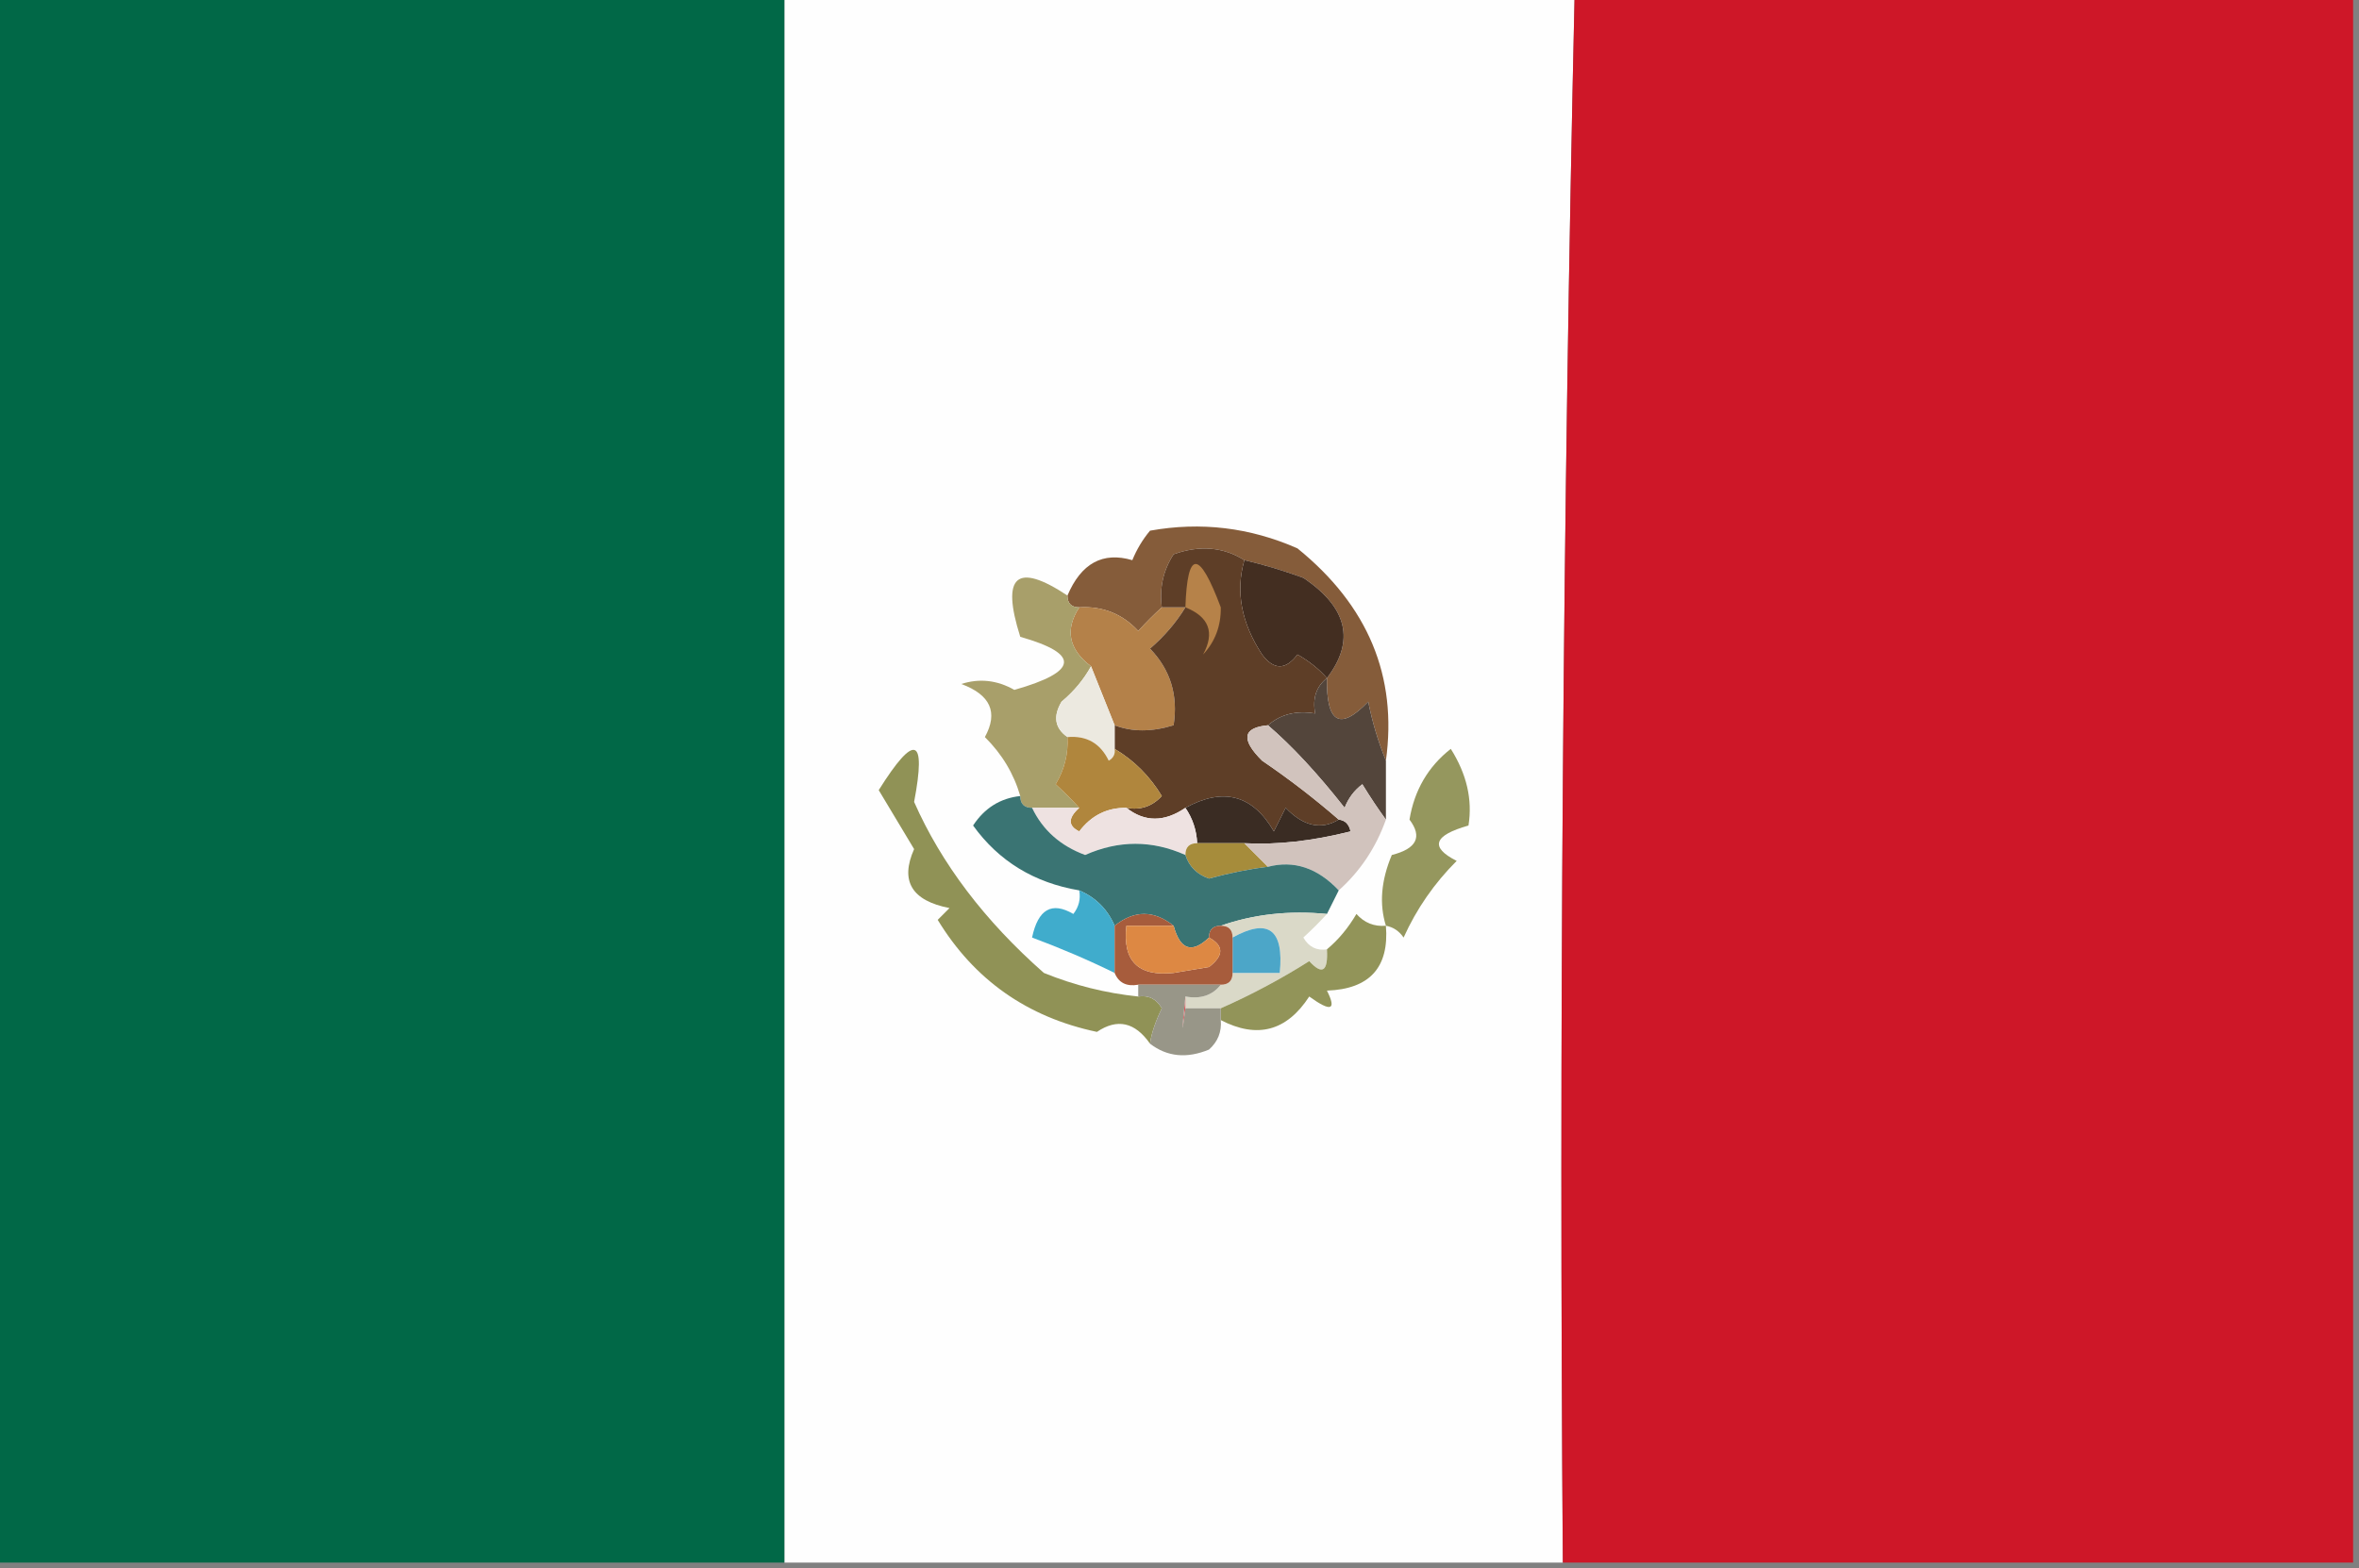 <?xml version="1.0" encoding="UTF-8"?>
<!DOCTYPE svg PUBLIC "-//W3C//DTD SVG 1.1//EN" "http://www.w3.org/Graphics/SVG/1.1/DTD/svg11.dtd">
<svg xmlns="http://www.w3.org/2000/svg" version="1.1" width="200px" height="133px" style="shape-rendering:geometricPrecision; text-rendering:geometricPrecision; image-rendering:optimizeQuality; fill-rule:evenodd; clip-rule:evenodd" xmlns:xlink="http://www.w3.org/1999/xlink">
<rect width="100%" height="100%" fill="#808080" stroke="none"/>
<g><path style="opacity:1" fill="#fefefe" d="M 66.5,-0.5 C 88.833,-0.5 111.167,-0.5 133.5,-0.5C 132.506,43.761 132.172,88.094 132.5,132.5C 110.5,132.5 88.5,132.5 66.5,132.5C 66.5,88.167 66.5,43.833 66.5,-0.5 Z"/></g>
<g><path style="opacity:1" fill="#016847" d="M -0.5,-0.5 C 21.833,-0.5 44.167,-0.5 66.5,-0.5C 66.5,43.833 66.5,88.167 66.5,132.5C 44.167,132.5 21.833,132.5 -0.5,132.5C -0.5,88.167 -0.5,43.833 -0.5,-0.5 Z"/></g>
<g><path style="opacity:1" fill="#ce1728" d="M 133.5,-0.5 C 155.5,-0.5 177.5,-0.5 199.5,-0.5C 199.5,43.833 199.5,88.167 199.5,132.5C 177.167,132.5 154.833,132.5 132.5,132.5C 132.172,88.094 132.506,43.761 133.5,-0.5 Z"/></g>
<g><path style="opacity:1" fill="#855c3a" d="M 117.5,64.5 C 116.852,62.914 116.352,61.248 116,59.5C 113.607,61.994 112.44,61.327 112.5,57.5C 114.908,54.342 114.241,51.509 110.5,49C 108.846,48.392 107.179,47.892 105.5,47.5C 103.712,46.377 101.712,46.211 99.5,47C 98.62,48.356 98.287,49.856 98.5,51.5C 97.849,52.091 97.182,52.757 96.5,53.5C 95.15,52.05 93.484,51.383 91.5,51.5C 90.833,51.5 90.5,51.167 90.5,50.5C 91.663,47.763 93.497,46.763 96,47.5C 96.374,46.584 96.874,45.75 97.5,45C 101.812,44.226 105.978,44.726 110,46.5C 115.988,51.349 118.488,57.349 117.5,64.5 Z"/></g>
<g><path style="opacity:1" fill="#432e21" d="M 105.5,47.5 C 107.179,47.892 108.846,48.392 110.5,49C 114.241,51.509 114.908,54.342 112.5,57.5C 111.828,56.733 110.995,56.066 110,55.5C 109,56.833 108,56.833 107,55.5C 105.238,52.818 104.738,50.152 105.5,47.5 Z"/></g>
<g><path style="opacity:1" fill="#b48149" d="M 91.5,51.5 C 93.484,51.383 95.15,52.05 96.5,53.5C 97.182,52.757 97.849,52.091 98.5,51.5C 99.167,51.5 99.833,51.5 100.5,51.5C 99.71,52.794 98.71,53.961 97.5,55C 99.229,56.789 99.896,58.956 99.5,61.5C 97.64,62.072 95.973,62.072 94.5,61.5C 93.833,59.833 93.167,58.167 92.5,56.5C 90.599,55.065 90.266,53.398 91.5,51.5 Z"/></g>
<g><path style="opacity:1" fill="#a89f6a" d="M 90.5,50.5 C 90.5,51.167 90.833,51.5 91.5,51.5C 90.266,53.398 90.599,55.065 92.5,56.5C 91.878,57.627 91.045,58.627 90,59.5C 89.26,60.749 89.427,61.749 90.5,62.5C 90.579,63.931 90.246,65.264 89.5,66.5C 90.243,67.182 90.909,67.849 91.5,68.5C 90.167,68.5 88.833,68.5 87.5,68.5C 86.833,68.5 86.5,68.167 86.5,67.5C 85.952,65.606 84.952,63.94 83.5,62.5C 84.647,60.415 83.98,58.915 81.5,58C 83.035,57.504 84.535,57.67 86,58.5C 91.438,56.95 91.604,55.45 86.5,54C 84.851,48.804 86.184,47.637 90.5,50.5 Z"/></g>
<g><path style="opacity:1" fill="#5e3e27" d="M 105.5,47.5 C 104.738,50.152 105.238,52.818 107,55.5C 108,56.833 109,56.833 110,55.5C 110.995,56.066 111.828,56.733 112.5,57.5C 111.596,58.209 111.263,59.209 111.5,60.5C 109.901,60.232 108.568,60.566 107.5,61.5C 105.354,61.696 105.188,62.696 107,64.5C 109.287,66.054 111.454,67.721 113.5,69.5C 112.006,70.399 110.506,70.065 109,68.5C 108.667,69.167 108.333,69.833 108,70.5C 106.212,67.404 103.712,66.737 100.5,68.5C 98.716,69.72 97.05,69.72 95.5,68.5C 96.675,68.719 97.675,68.386 98.5,67.5C 97.479,65.812 96.145,64.479 94.5,63.5C 94.5,62.833 94.5,62.167 94.5,61.5C 95.973,62.072 97.64,62.072 99.5,61.5C 99.896,58.956 99.229,56.789 97.5,55C 98.71,53.961 99.71,52.794 100.5,51.5C 99.833,51.5 99.167,51.5 98.5,51.5C 98.287,49.856 98.62,48.356 99.5,47C 101.712,46.211 103.712,46.377 105.5,47.5 Z"/></g>
<g><path style="opacity:1" fill="#b68249" d="M 100.5,51.5 C 100.665,46.598 101.665,46.598 103.5,51.5C 103.523,53.067 103.023,54.4 102,55.5C 103.008,53.634 102.508,52.301 100.5,51.5 Z"/></g>
<g><path style="opacity:1" fill="#ece9e0" d="M 92.5,56.5 C 93.167,58.167 93.833,59.833 94.5,61.5C 94.5,62.167 94.5,62.833 94.5,63.5C 94.565,63.938 94.399,64.272 94,64.5C 93.29,63.027 92.124,62.36 90.5,62.5C 89.427,61.749 89.26,60.749 90,59.5C 91.045,58.627 91.878,57.627 92.5,56.5 Z"/></g>
<g><path style="opacity:1" fill="#53453b" d="M 112.5,57.5 C 112.44,61.327 113.607,61.994 116,59.5C 116.352,61.248 116.852,62.914 117.5,64.5C 117.5,66.167 117.5,67.833 117.5,69.5C 116.842,68.602 116.176,67.602 115.5,66.5C 114.808,67.025 114.308,67.692 114,68.5C 111.704,65.579 109.537,63.246 107.5,61.5C 108.568,60.566 109.901,60.232 111.5,60.5C 111.263,59.209 111.596,58.209 112.5,57.5 Z"/></g>
<g><path style="opacity:1" fill="#b0863d" d="M 90.5,62.5 C 92.124,62.36 93.29,63.027 94,64.5C 94.399,64.272 94.565,63.938 94.5,63.5C 96.145,64.479 97.479,65.812 98.5,67.5C 97.675,68.386 96.675,68.719 95.5,68.5C 93.857,68.48 92.524,69.147 91.5,70.5C 90.537,70.03 90.537,69.364 91.5,68.5C 90.909,67.849 90.243,67.182 89.5,66.5C 90.246,65.264 90.579,63.931 90.5,62.5 Z"/></g>
<g><path style="opacity:1" fill="#3a2c23" d="M 113.5,69.5 C 114.043,69.56 114.376,69.893 114.5,70.5C 111.254,71.318 108.254,71.651 105.5,71.5C 104.167,71.5 102.833,71.5 101.5,71.5C 101.443,70.391 101.11,69.391 100.5,68.5C 103.712,66.737 106.212,67.404 108,70.5C 108.333,69.833 108.667,69.167 109,68.5C 110.506,70.065 112.006,70.399 113.5,69.5 Z"/></g>
<g><path style="opacity:1" fill="#eee2e1" d="M 87.5,68.5 C 88.833,68.5 90.167,68.5 91.5,68.5C 90.537,69.364 90.537,70.03 91.5,70.5C 92.524,69.147 93.857,68.48 95.5,68.5C 97.05,69.72 98.716,69.72 100.5,68.5C 101.11,69.391 101.443,70.391 101.5,71.5C 100.833,71.5 100.5,71.833 100.5,72.5C 97.676,71.237 94.843,71.237 92,72.5C 89.901,71.722 88.401,70.389 87.5,68.5 Z"/></g>
<g><path style="opacity:1" fill="#a68c3b" d="M 101.5,71.5 C 102.833,71.5 104.167,71.5 105.5,71.5C 106.167,72.167 106.833,72.833 107.5,73.5C 105.971,73.681 104.304,74.014 102.5,74.5C 101.478,74.144 100.811,73.478 100.5,72.5C 100.5,71.833 100.833,71.5 101.5,71.5 Z"/></g>
<g><path style="opacity:1" fill="#d1c3bd" d="M 107.5,61.5 C 109.537,63.246 111.704,65.579 114,68.5C 114.308,67.692 114.808,67.025 115.5,66.5C 116.176,67.602 116.842,68.602 117.5,69.5C 116.649,71.882 115.316,73.882 113.5,75.5C 111.703,73.594 109.703,72.927 107.5,73.5C 106.833,72.833 106.167,72.167 105.5,71.5C 108.254,71.651 111.254,71.318 114.5,70.5C 114.376,69.893 114.043,69.56 113.5,69.5C 111.454,67.721 109.287,66.054 107,64.5C 105.188,62.696 105.354,61.696 107.5,61.5 Z"/></g>
<g><path style="opacity:1" fill="#3a7473" d="M 86.5,67.5 C 86.5,68.167 86.833,68.5 87.5,68.5C 88.401,70.389 89.901,71.722 92,72.5C 94.843,71.237 97.676,71.237 100.5,72.5C 100.811,73.478 101.478,74.144 102.5,74.5C 104.304,74.014 105.971,73.681 107.5,73.5C 109.703,72.927 111.703,73.594 113.5,75.5C 113.167,76.167 112.833,76.833 112.5,77.5C 109.287,77.19 106.287,77.523 103.5,78.5C 102.833,78.5 102.5,78.833 102.5,79.5C 101.053,80.885 100.053,80.552 99.5,78.5C 97.833,77.167 96.167,77.167 94.5,78.5C 93.9,77.1 92.9,76.1 91.5,75.5C 87.677,74.855 84.677,73.022 82.5,70C 83.471,68.519 84.804,67.685 86.5,67.5 Z"/></g>
<g><path style="opacity:1" fill="#95975e" d="M 117.5,78.5 C 116.925,76.657 117.091,74.657 118,72.5C 120.109,71.965 120.609,70.965 119.5,69.5C 119.909,67.009 121.076,65.009 123,63.5C 124.352,65.64 124.852,67.807 124.5,70C 121.536,70.84 121.203,71.84 123.5,73C 121.601,74.897 120.101,77.064 119,79.5C 118.617,78.944 118.117,78.611 117.5,78.5 Z"/></g>
<g><path style="opacity:1" fill="#909256" d="M 96.5,84.5 C 97.376,84.369 98.043,84.703 98.5,85.5C 97.944,86.663 97.611,87.663 97.5,88.5C 96.226,86.671 94.726,86.338 93,87.5C 87.097,86.255 82.597,83.088 79.5,78C 79.833,77.667 80.167,77.333 80.5,77C 77.294,76.375 76.294,74.709 77.5,72C 76.5,70.333 75.5,68.667 74.5,67C 77.552,62.134 78.552,62.468 77.5,68C 79.817,73.245 83.484,78.079 88.5,82.5C 91.079,83.549 93.746,84.216 96.5,84.5 Z"/></g>
<g><path style="opacity:1" fill="#40accc" d="M 91.5,75.5 C 92.9,76.1 93.9,77.1 94.5,78.5C 94.5,79.833 94.5,81.167 94.5,82.5C 92.272,81.407 89.939,80.407 87.5,79.5C 88.008,77.096 89.174,76.429 91,77.5C 91.464,76.906 91.631,76.239 91.5,75.5 Z"/></g>
<g><path style="opacity:1" fill="#dad9c8" d="M 103.5,78.5 C 106.287,77.523 109.287,77.19 112.5,77.5C 111.909,78.151 111.243,78.818 110.5,79.5C 110.957,80.297 111.624,80.631 112.5,80.5C 112.607,82.379 112.107,82.712 111,81.5C 108.605,83.014 106.105,84.348 103.5,85.5C 102.5,85.5 101.5,85.5 100.5,85.5C 100.5,85.167 100.5,84.833 100.5,84.5C 101.791,84.737 102.791,84.404 103.5,83.5C 104.167,83.5 104.5,83.167 104.5,82.5C 105.833,82.5 107.167,82.5 108.5,82.5C 108.87,78.814 107.537,77.814 104.5,79.5C 104.5,78.833 104.167,78.5 103.5,78.5 Z"/></g>
<g><path style="opacity:1" fill="#929459" d="M 117.5,78.5 C 117.785,82.038 116.118,83.871 112.5,84C 113.34,85.666 112.84,85.833 111,84.5C 109.09,87.436 106.59,88.102 103.5,86.5C 103.5,86.167 103.5,85.833 103.5,85.5C 106.105,84.348 108.605,83.014 111,81.5C 112.107,82.712 112.607,82.379 112.5,80.5C 113.469,79.691 114.302,78.691 115,77.5C 115.671,78.252 116.504,78.586 117.5,78.5 Z"/></g>
<g><path style="opacity:1" fill="#4ca6c8" d="M 104.5,82.5 C 104.5,81.5 104.5,80.5 104.5,79.5C 107.537,77.814 108.87,78.814 108.5,82.5C 107.167,82.5 105.833,82.5 104.5,82.5 Z"/></g>
<g><path style="opacity:1" fill="#a75c3c" d="M 99.5,78.5 C 98.167,78.5 96.833,78.5 95.5,78.5C 95.155,81.488 96.488,82.821 99.5,82.5C 100.5,82.333 101.5,82.167 102.5,82C 103.774,81.023 103.774,80.189 102.5,79.5C 102.5,78.833 102.833,78.5 103.5,78.5C 104.167,78.5 104.5,78.833 104.5,79.5C 104.5,80.5 104.5,81.5 104.5,82.5C 104.5,83.167 104.167,83.5 103.5,83.5C 101.167,83.5 98.833,83.5 96.5,83.5C 95.508,83.672 94.842,83.338 94.5,82.5C 94.5,81.167 94.5,79.833 94.5,78.5C 96.167,77.167 97.833,77.167 99.5,78.5 Z"/></g>
<g><path style="opacity:1" fill="#dd8843" d="M 99.5,78.5 C 100.053,80.552 101.053,80.885 102.5,79.5C 103.774,80.189 103.774,81.023 102.5,82C 101.5,82.167 100.5,82.333 99.5,82.5C 96.488,82.821 95.155,81.488 95.5,78.5C 96.833,78.5 98.167,78.5 99.5,78.5 Z"/></g>
<g><path style="opacity:1" fill="#d9585c" d="M 100.5,84.5 C 100.5,84.833 100.5,85.167 100.5,85.5C 100.181,87.988 100.181,87.655 100.5,84.5 Z"/></g>
<g><path style="opacity:1" fill="#989688" d="M 96.5,84.5 C 96.5,84.167 96.5,83.833 96.5,83.5C 98.833,83.5 101.167,83.5 103.5,83.5C 102.791,84.404 101.791,84.737 100.5,84.5C 100.181,87.655 100.181,87.988 100.5,85.5C 101.5,85.5 102.5,85.5 103.5,85.5C 103.5,85.833 103.5,86.167 103.5,86.5C 103.586,87.496 103.252,88.329 102.5,89C 100.613,89.78 98.946,89.613 97.5,88.5C 97.611,87.663 97.944,86.663 98.5,85.5C 98.043,84.703 97.376,84.369 96.5,84.5 Z"/></g>
</svg>

